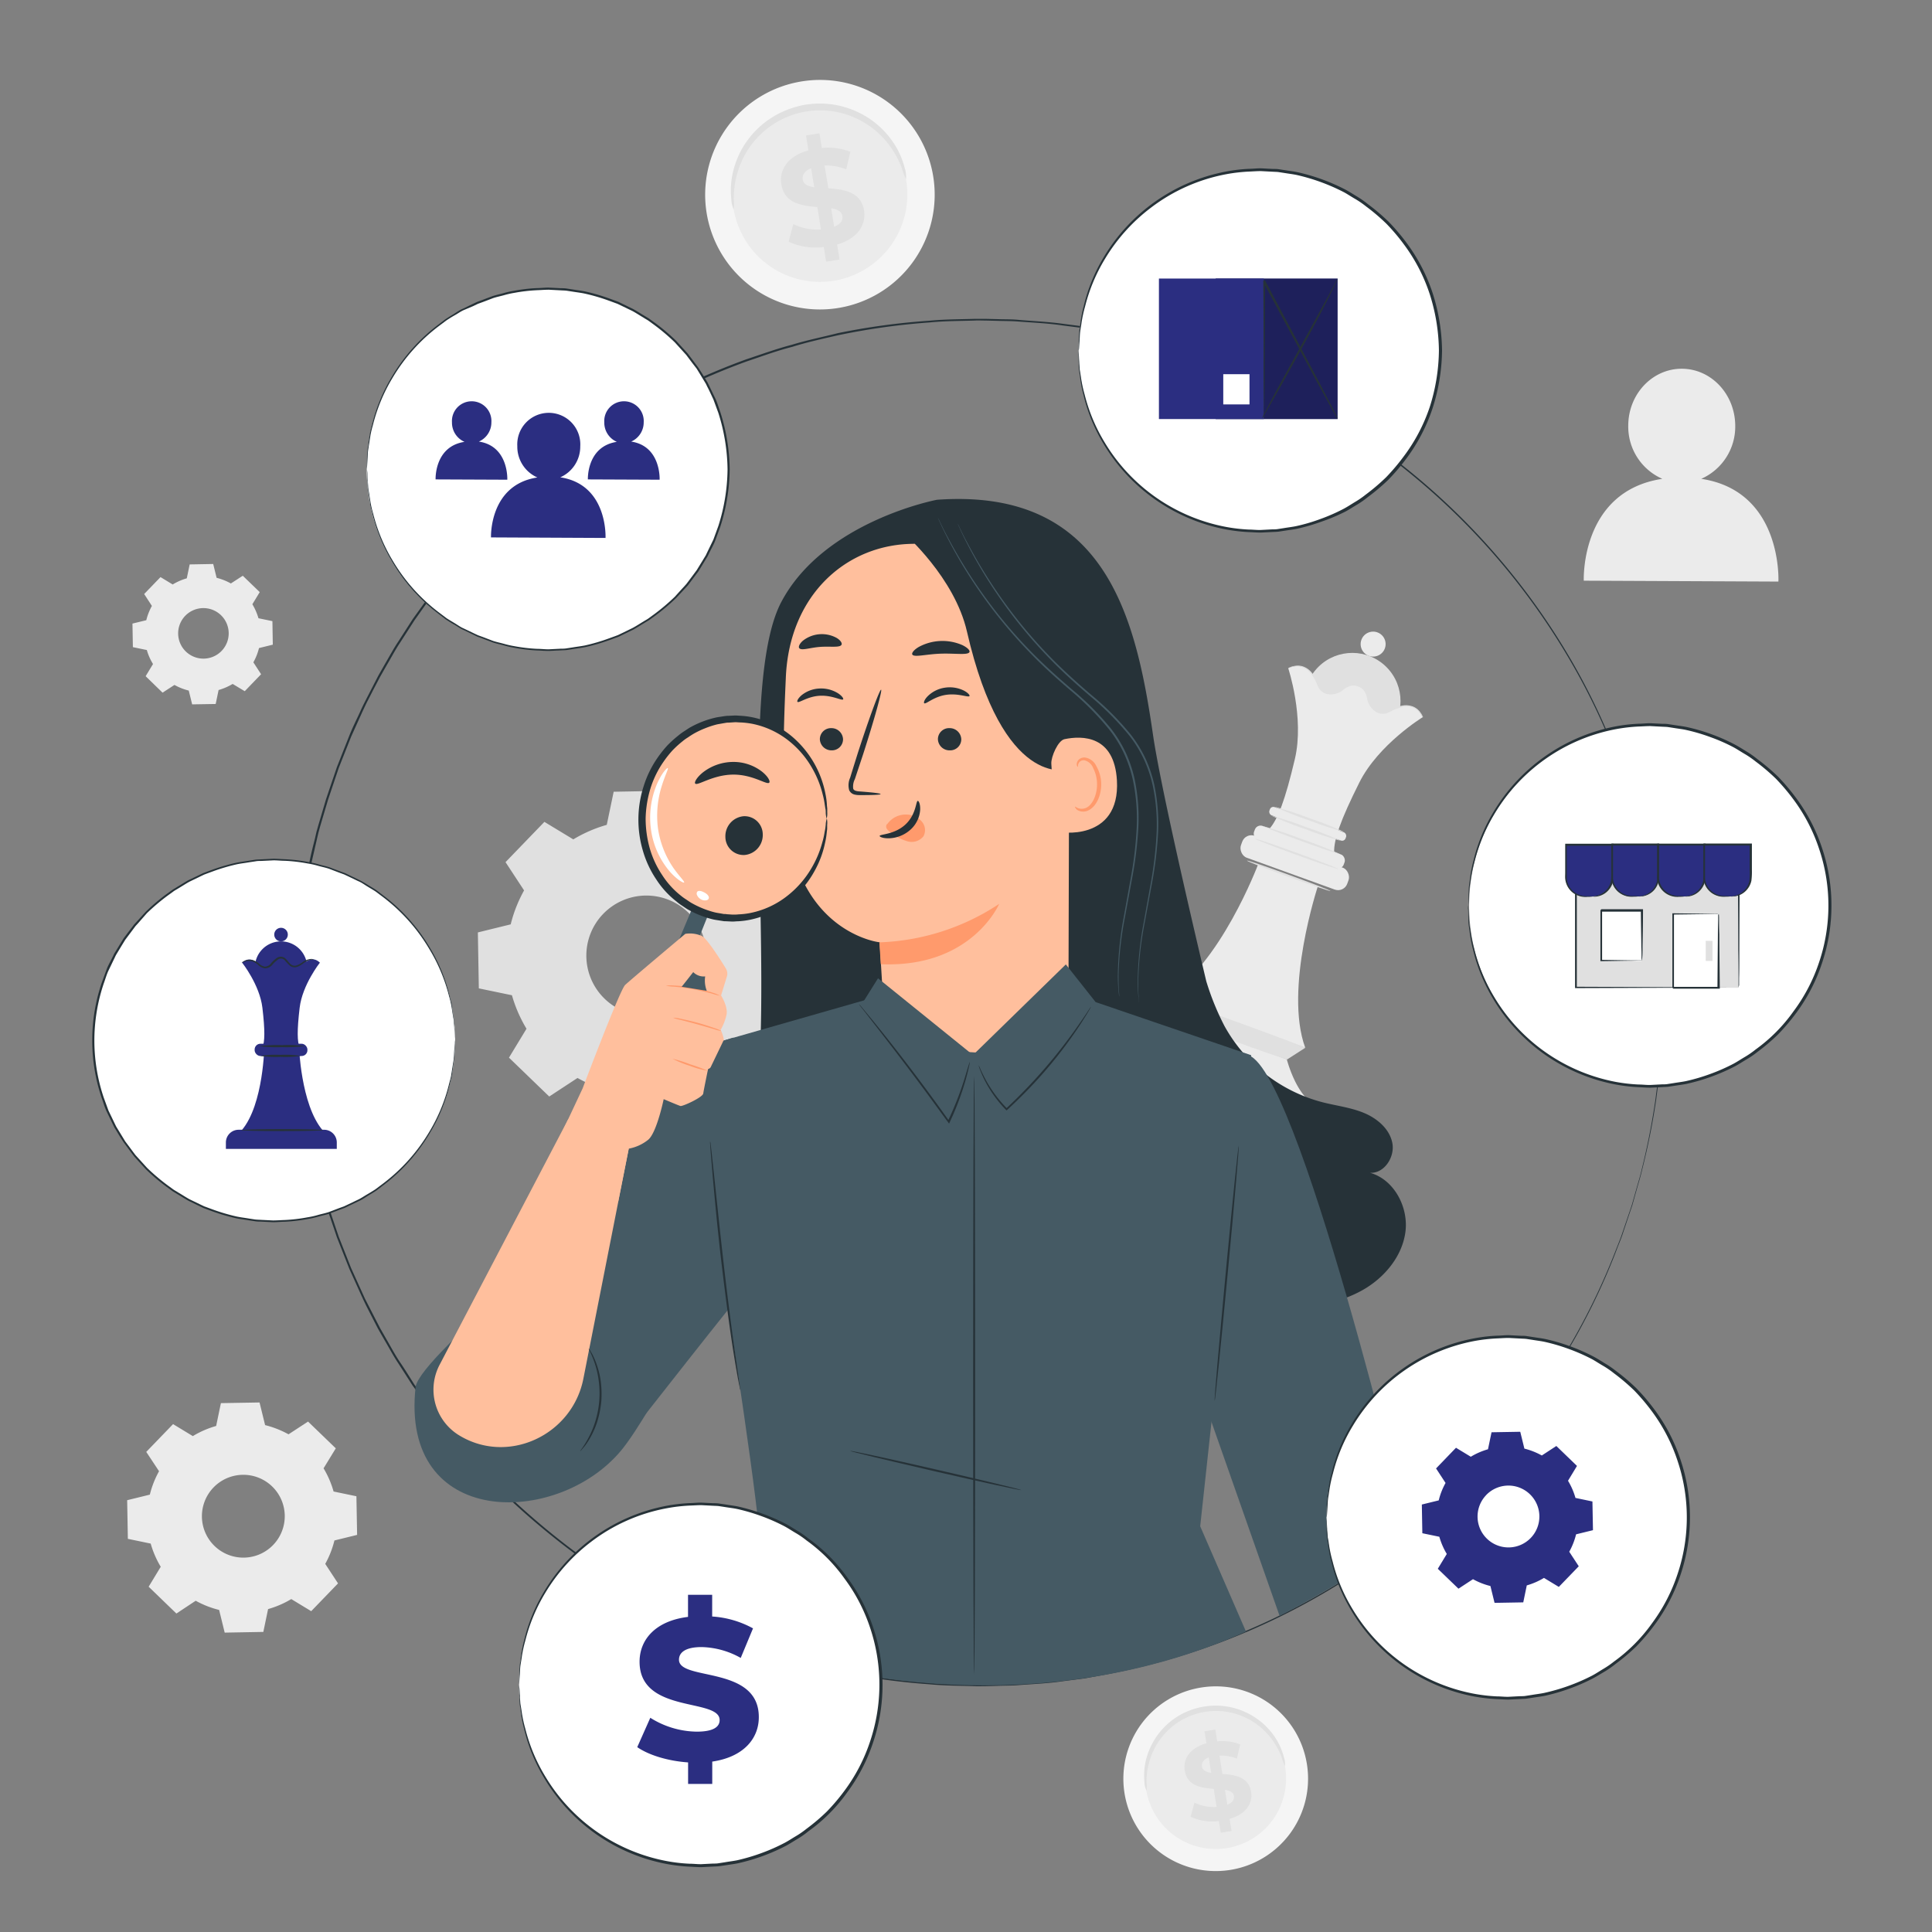 <svg xmlns="http://www.w3.org/2000/svg" viewBox="0 0 500 500"><rect x="0" y="0" width="500" height="500" fill="#808080" stroke="none"/><g id="freepik--background-complete--inject-268"><path d="M440.28,123.92a14.77,14.77,0,0,0,8.8-13.66c0-8.15-6.14-14.79-13.79-14.83s-13.87,6.55-13.9,14.7a14.75,14.75,0,0,0,8.82,13.79c-21.3,3.21-20.33,26.36-20.33,26.36l50.37.23S461.4,127.11,440.28,123.92Z" style="fill:#ebebeb"></path><circle cx="349.99" cy="181.45" r="12.47" transform="translate(-13.32 334.5) rotate(-50.25)" style="fill:#e0e0e0"></circle><path d="M358.4,167.8a3.23,3.23,0,1,1-1.93-4.14A3.23,3.23,0,0,1,358.4,167.8Z" style="fill:#ebebeb"></path><path d="M287.79,285.16h45.64a7.62,7.62,0,0,1,7.62,7.62v1.51a0,0,0,0,1,0,0H280.17a0,0,0,0,1,0,0v-1.51A7.62,7.62,0,0,1,287.79,285.16Z" transform="translate(117.75 -88.73) rotate(19.99)" style="fill:#e0e0e0"></path><path d="M303.19,263.27s-5.78,4.16-10.74,4.5a13.1,13.1,0,0,0-4.27.93,4.18,4.18,0,0,0-2.73,3.55c-.49,3.41,5.61,5.5,5.61,5.5l23.92,8.7,6.07-16.68Z" style="fill:#ebebeb"></path><path d="M335.91,294.07s3.16,1.51,5-1.19a4.74,4.74,0,0,0,.16-5.07,15,15,0,0,0-2.7-3.33c-3.59-3.44-5.35-10.34-5.35-10.34l-17.85-6.5-6.07,16.69" style="fill:#ebebeb"></path><polygon points="301.69 258.03 303.15 263.26 333.13 274.17 337.8 271.17 301.69 258.03" style="fill:#e0e0e0"></polygon><rect x="319.94" y="220.81" width="29.27" height="6.04" rx="2.52" transform="matrix(0.94, 0.34, -0.34, 0.94, 96.68, -100.89)" style="fill:#ebebeb"></rect><rect x="323.9" y="217.32" width="24.71" height="3.79" rx="1.58" transform="translate(95.2 -101.74) rotate(19.99)" style="fill:#ebebeb"></rect><rect x="327.96" y="212.07" width="20.97" height="2.26" rx="0.94" transform="translate(93.27 -102.85) rotate(19.99)" style="fill:#ebebeb"></rect><path d="M325.57,223.77S315.67,250,301.69,258l18.1,6.59,13.8-37.93Z" style="fill:#ebebeb"></path><path d="M341.05,229.4s-8.81,26.65-3.25,41.77l-18.57-6.75L333,226.49Z" style="fill:#ebebeb"></path><path d="M368.21,185.6c-2.5-5-7.21-2.33-9.1-1.41s-4.56-.41-5.13-3.52c-.48-2.56-1.9-3.11-2.52-3.26s-2-.78-4,.88c-2.44,2-5.34,1.32-6.2-.6s-2.76-7-7.87-4.76c0,0,4.25,12.78,1.72,23.51s-4.4,15.5-6.53,18l8.09,2.94.51.19,8.09,2.94c-.05-3.26,1.58-8.11,6.53-18S368.21,185.6,368.21,185.6Z" style="fill:#ebebeb"></path><path d="M333.7,293.3c-.05.14-9.74-3.26-21.63-7.59s-21.51-7.94-21.46-8.08,9.73,3.26,21.63,7.59S333.75,293.17,333.7,293.3Z" style="fill:#e0e0e0"></path><path d="M333.31,274.23c-.05.14-6.84-2.21-15.16-5.24s-15-5.59-15-5.73,6.84,2.21,15.17,5.24S333.36,274.1,333.31,274.23Z" style="fill:#e0e0e0"></path><path d="M337.8,271.17c0,.14-8.17-2.7-18.14-6.32s-18-6.68-18-6.82,8.17,2.7,18.14,6.33S337.85,271,337.8,271.17Z" style="fill:#e0e0e0"></path><path d="M344.34,230.6c0,.13-4.92-1.51-10.89-3.68s-10.75-4-10.71-4.18,4.93,1.52,10.89,3.69S344.39,230.46,344.34,230.6Z" style="fill:#e0e0e0"></path><path d="M346.41,224.92c-.05.14-4.93-1.51-10.89-3.68s-10.76-4-10.71-4.17,4.92,1.51,10.89,3.68S346.45,224.79,346.41,224.92Z" style="fill:#e0e0e0"></path><path d="M346.71,221c0,.13-4.48-1.35-9.9-3.32s-9.76-3.68-9.71-3.81a102.18,102.18,0,0,1,9.89,3.32A103,103,0,0,1,346.71,221Z" style="fill:#e0e0e0"></path><path d="M347,217.6a89.23,89.23,0,0,1-9.09-3,89.6,89.6,0,0,1-8.92-3.52,87.21,87.21,0,0,1,9.09,3A86.79,86.79,0,0,1,347,217.6Z" style="fill:#e0e0e0"></path><path d="M347.88,215.3a86.9,86.9,0,0,1-9.1-3,90.84,90.84,0,0,1-8.92-3.52,86.9,86.9,0,0,1,9.1,3A89.6,89.6,0,0,1,347.88,215.3Z" style="fill:#e0e0e0"></path><path d="M333.37,172.93s.13-.09.4-.21l.51-.21.74-.17a8.45,8.45,0,0,1,1-.08,4.69,4.69,0,0,1,1.12.19,5,5,0,0,1,2.28,1.56,11.26,11.26,0,0,1,1.73,2.83,4.78,4.78,0,0,0,.87,1.51,3,3,0,0,0,1.56.83,4.45,4.45,0,0,0,3.67-1,6,6,0,0,1,2-1.14,3.18,3.18,0,0,1,2.4.17,2.75,2.75,0,0,1,1.06.5,3.45,3.45,0,0,1,.82.89,5.75,5.75,0,0,1,.79,2.14,4.48,4.48,0,0,0,2.15,3.15,3,3,0,0,0,1.74.37,4.83,4.83,0,0,0,1.63-.6,11.64,11.64,0,0,1,3.14-1.06,5.14,5.14,0,0,1,2.75.27,4.61,4.61,0,0,1,1,.58,6.19,6.19,0,0,1,.68.67l.45.61.26.48c.13.27.2.41.18.42s-.11-.12-.27-.36l-.3-.46-.47-.56a8.5,8.5,0,0,0-.68-.6,4,4,0,0,0-.94-.51,4.85,4.85,0,0,0-2.58-.18,11.54,11.54,0,0,0-3,1.09l-.81.4a2.85,2.85,0,0,1-1,.26,3.44,3.44,0,0,1-2-.4,4.94,4.94,0,0,1-2.43-3.47c-.25-1.36-.87-2.8-2.4-3.17a2.72,2.72,0,0,0-2-.13,5.3,5.3,0,0,0-1.81,1,4.88,4.88,0,0,1-4.09,1.09,3.43,3.43,0,0,1-1.79-1,3.26,3.26,0,0,1-.57-.82l-.36-.83a11,11,0,0,0-1.62-2.77,4.82,4.82,0,0,0-2.09-1.52,4.61,4.61,0,0,0-1-.22,6.58,6.58,0,0,0-.91,0l-.72.12-.52.16A1.8,1.8,0,0,1,333.37,172.93Z" style="fill:#e0e0e0"></path><path d="M148.37,217.23a35.64,35.64,0,0,1,8.66-3.76l1.79-8.57,14.48-.26,2.08,8.51a35.32,35.32,0,0,1,8.79,3.45l7.32-4.79,10.42,10.06-4.53,7.48a35.64,35.64,0,0,1,3.76,8.66l8.57,1.79.26,14.48-8.51,2.08a35.5,35.5,0,0,1-3.46,8.79l4.8,7.32-10.06,10.42-7.48-4.54a35.67,35.67,0,0,1-8.66,3.77l-1.79,8.57-14.48.25-2.08-8.5a35.35,35.35,0,0,1-8.79-3.46l-7.32,4.8-10.42-10.06,4.54-7.48a35.57,35.57,0,0,1-3.77-8.67l-8.57-1.78-.25-14.48,8.5-2.09a35.43,35.43,0,0,1,3.46-8.78l-4.8-7.32,10.06-10.42,7.48,4.53Zm7.72,19.3a15.54,15.54,0,1,0,22-.39A15.54,15.54,0,0,0,156.09,236.53Z" style="fill:#e0e0e0"></path><path d="M49.94,371.64a24.54,24.54,0,0,1,6-2.6l1.23-5.91,10-.17,1.44,5.86a24.88,24.88,0,0,1,6.06,2.38l5.05-3.3,7.18,6.93L83.74,380a24.51,24.51,0,0,1,2.59,6l5.91,1.23.18,10-5.87,1.44a24.33,24.33,0,0,1-2.38,6.06l3.31,5.05-6.94,7.19-5.16-3.13a24.61,24.61,0,0,1-6,2.59l-1.23,5.91-10,.18-1.44-5.87a24.48,24.48,0,0,1-6.06-2.38l-5,3.31-7.18-6.94,3.13-5.16a24.64,24.64,0,0,1-2.6-6l-5.91-1.23-.18-10,5.87-1.44a24.48,24.48,0,0,1,2.38-6.06l-3.31-5,6.94-7.19,5.16,3.13Zm5.33,13.3a10.72,10.72,0,1,0,15.15-.26A10.73,10.73,0,0,0,55.27,384.94Z" style="fill:#ebebeb"></path><path d="M44.7,151.26a14.69,14.69,0,0,1,3.64-1.59l.75-3.6,6.09-.11.88,3.58A14.91,14.91,0,0,1,59.75,151l3.08-2,4.39,4.24-1.91,3.14A15.28,15.28,0,0,1,66.89,160l3.61.75.1,6.09-3.57.88a14.94,14.94,0,0,1-1.46,3.69l2,3.08-4.23,4.39L60.21,177a15.21,15.21,0,0,1-3.64,1.58l-.75,3.61-6.09.1-.88-3.57a15,15,0,0,1-3.7-1.46l-3.08,2L37.69,175l1.91-3.15A14.45,14.45,0,0,1,38,168.23l-3.61-.75-.11-6.1,3.58-.87a15,15,0,0,1,1.45-3.7l-2-3.08,4.23-4.38,3.15,1.91Zm3.24,8.11a6.54,6.54,0,1,0,9.25-.16A6.55,6.55,0,0,0,47.94,159.37Z" style="fill:#ebebeb"></path><path d="M241.57,46A29.7,29.7,0,1,1,207.91,21,29.67,29.67,0,0,1,241.57,46Z" style="fill:#f5f5f5"></path><path d="M234.58,47a22.64,22.64,0,1,1-25.65-19.1A22.61,22.61,0,0,1,234.58,47Z" style="fill:#ebebeb"></path><path d="M234.47,46.32a12.85,12.85,0,0,1-1-2.6,24,24,0,0,0-3.59-6.49,23.26,23.26,0,0,0-3.55-3.64,22.88,22.88,0,0,0-4.95-3.06,22.21,22.21,0,0,0-6.15-1.77,22.37,22.37,0,0,0-3.39-.2,24.4,24.4,0,0,0-3.48.34,23.61,23.61,0,0,0-3.38.88,21.63,21.63,0,0,0-3.11,1.35,22.37,22.37,0,0,0-5.17,3.78,22.72,22.72,0,0,0-3.59,4.57,23.34,23.34,0,0,0-2.08,4.64,24.08,24.08,0,0,0-1.13,7.33,12.83,12.83,0,0,1,0,2.79,6.74,6.74,0,0,1-.64-2.75,20.86,20.86,0,0,1,.62-7.71,23.41,23.41,0,0,1,2-5,23.14,23.14,0,0,1,3.71-5,23,23,0,0,1,8.85-5.63,25.6,25.6,0,0,1,3.64-1,25.28,25.28,0,0,1,3.75-.35,22.14,22.14,0,0,1,3.66.24,21.25,21.25,0,0,1,3.44.78,22.85,22.85,0,0,1,3.15,1.22,22.62,22.62,0,0,1,8.81,7.42,20.73,20.73,0,0,1,3.24,7A6.58,6.58,0,0,1,234.47,46.32Z" style="fill:#e0e0e0"></path><path d="M216.65,63.27l.63,3.9-3.48.55-.61-3.79a16.61,16.61,0,0,1-9.1-1.39L205.32,58a14.2,14.2,0,0,0,7.14,1.39l-.93-5.81c-4-.32-8.52-.91-9.32-5.88-.59-3.69,1.58-7.28,7-8.78l-.61-3.86,3.47-.56.61,3.79a15.94,15.94,0,0,1,7.4,1L219,43.82a14.44,14.44,0,0,0-5.61-1l1,5.91c4,.28,8.45.89,9.24,5.79C224.14,58.19,222,61.74,216.65,63.27Zm-5.93-14.81-.8-4.93c-1.77.71-2.34,1.84-2.16,3S209.11,48.22,210.72,48.46ZM218,55.89c-.2-1.22-1.31-1.72-2.89-2l.77,4.79C217.59,58,218.21,57,218,55.89Z" style="fill:#e0e0e0"></path><path d="M338.27,456.84a23.9,23.9,0,1,1-27.08-20.16A23.86,23.86,0,0,1,338.27,456.84Z" style="fill:#f5f5f5"></path><path d="M332.64,457.65A18.21,18.21,0,1,1,312,442.29,18.19,18.19,0,0,1,332.64,457.65Z" style="fill:#ebebeb"></path><path d="M332.55,457.09a11.5,11.5,0,0,1-.79-2.1,19.2,19.2,0,0,0-2.88-5.22,18,18,0,0,0-6.84-5.39,16.26,16.26,0,0,0-2.37-.87,16.63,16.63,0,0,0-2.58-.55,16.36,16.36,0,0,0-2.72-.16,19.08,19.08,0,0,0-2.8.27,18.39,18.39,0,0,0-2.72.71,17,17,0,0,0-2.5,1.08,18.06,18.06,0,0,0-2.24,1.41,16.92,16.92,0,0,0-1.92,1.64,18.12,18.12,0,0,0-4.57,7.41,19.06,19.06,0,0,0-.9,5.89,11.53,11.53,0,0,1,0,2.24,5.21,5.21,0,0,1-.53-2.21,17.05,17.05,0,0,1,.5-6.2,18.6,18.6,0,0,1,6.64-9.84,18.4,18.4,0,0,1,2.39-1.54,18.6,18.6,0,0,1,2.69-1.19,19.24,19.24,0,0,1,2.94-.77,20.71,20.71,0,0,1,3-.29,17.78,17.78,0,0,1,2.94.2,17.46,17.46,0,0,1,2.77.62,18.35,18.35,0,0,1,2.54,1,18.9,18.9,0,0,1,4.18,2.74,18.62,18.62,0,0,1,2.91,3.22,16.89,16.89,0,0,1,2.6,5.65A5.21,5.21,0,0,1,332.55,457.09Z" style="fill:#e0e0e0"></path><path d="M318.22,470.72l.5,3.14-2.79.44-.49-3a13.42,13.42,0,0,1-7.32-1.13l1-3.65a11.41,11.41,0,0,0,5.74,1.11l-.75-4.67c-3.22-.26-6.85-.74-7.49-4.73-.48-3,1.27-5.86,5.6-7.07l-.49-3.1,2.79-.45.49,3.05a12.8,12.8,0,0,1,5.95.79l-.85,3.67a11.53,11.53,0,0,0-4.51-.77l.76,4.75c3.22.23,6.8.72,7.43,4.66C324.25,466.63,322.53,469.49,318.22,470.72Zm-4.77-11.91-.64-4c-1.43.57-1.89,1.48-1.74,2.4S312.15,458.62,313.45,458.81Zm5.89,6c-.16-1-1.06-1.38-2.33-1.61l.62,3.86C319,466.5,319.48,465.68,319.34,464.78Z" style="fill:#e0e0e0"></path></g><g id="freepik--Character--inject-268"><path d="M430.26,259.44s0-1-.1-2.87c0-.95-.06-2.13-.1-3.53s-.07-3-.25-4.88-.3-3.9-.48-6.18-.59-4.74-.92-7.42a186.51,186.51,0,0,0-3.59-18.31c-.38-1.71-.95-3.43-1.43-5.22l-.78-2.7-.39-1.38-.46-1.38-1.93-5.67c-.31-1-.69-1.93-1.08-2.9s-.77-2-1.16-2.95a169.84,169.84,0,0,0-12.3-24.9,178.55,178.55,0,0,0-44.86-50.21,176.15,176.15,0,0,0-74.35-33l-5.47-1-5.56-.71c-3.71-.56-7.49-.72-11.29-1-1.9-.17-3.82-.13-5.74-.2l-2.88-.07c-1,0-1.93-.06-2.9,0-3.87.12-7.77.1-11.69.49a176.4,176.4,0,0,0-23.66,3.31c-3.94.91-7.92,1.76-11.84,3-4,1-7.83,2.45-11.77,3.76a176.95,176.95,0,0,0-44.72,24,192.72,192.72,0,0,0-19.92,17.16A190.53,190.53,0,0,0,111.2,155l-3.93,5.53-3.69,5.73c-1.27,1.89-2.33,3.92-3.49,5.88l-1.71,3-1.58,3-1.57,3.07c-.53,1-1,2.05-1.5,3.11l-2.85,6.31q-1.27,3.22-2.56,6.46l-.64,1.62-.56,1.65L86,203.69,84.89,207l-1,3.37-1,3.37-.47,1.7-.4,1.71q-.78,3.43-1.58,6.87-.61,3.48-1.24,7a176.3,176.3,0,0,0,0,56.83c.42,2.33.83,4.65,1.25,7s1,4.59,1.57,6.87l.4,1.72c.14.57.31,1.13.47,1.69l1,3.38,1,3.37L86,315.15l1.12,3.31.56,1.65.64,1.62,2.55,6.47,2.86,6.31.71,1.57.79,1.54,1.57,3.06,1.58,3.06,1.71,3c1.16,2,2.21,4,3.49,5.88s2.46,3.82,3.68,5.73l3.94,5.53a189.66,189.66,0,0,0,17.44,20.36,193.77,193.77,0,0,0,19.92,17.16,185.33,185.33,0,0,0,21.76,13.78,187.35,187.35,0,0,0,23,10.27c3.94,1.31,7.81,2.73,11.78,3.76,3.91,1.21,7.9,2.05,11.83,3a176.74,176.74,0,0,0,23.67,3.3c3.91.39,7.82.37,11.69.49,1,.05,1.93,0,2.9,0l2.88-.07c1.92-.07,3.84,0,5.74-.2,3.8-.32,7.58-.48,11.29-1l5.56-.71,5.47-1a176.15,176.15,0,0,0,74.35-33,178.75,178.75,0,0,0,44.86-50.22,171.16,171.16,0,0,0,12.29-24.89l1.16-2.95c.39-1,.77-1.93,1.08-2.91l1.93-5.66c.15-.47.31-.93.46-1.38s.27-.92.4-1.38c.26-.91.51-1.82.77-2.71.48-1.78,1.05-3.5,1.43-5.22a186.36,186.36,0,0,0,3.59-18.3c.33-2.68.69-5.15.92-7.42s.34-4.34.48-6.18.22-3.47.25-4.88.07-2.58.1-3.53c.06-1.89.1-2.86.1-2.86s0,1,0,2.86c0,.95-.05,2.13-.08,3.53s-.05,3-.22,4.88-.29,3.91-.46,6.19-.58,4.74-.9,7.43A182.47,182.47,0,0,1,425,302.66c-.38,1.72-.94,3.44-1.43,5.23-.25.89-.5,1.8-.76,2.71l-.39,1.39c-.16.45-.31.91-.47,1.37L420.06,319c-.31,1-.69,1.94-1.08,2.91s-.77,2-1.16,3a170.44,170.44,0,0,1-12.27,24.95,178.66,178.66,0,0,1-44.89,50.36,176.59,176.59,0,0,1-74.49,33.15l-5.48,1-5.57.72c-3.72.56-7.52.72-11.33,1-1.9.17-3.82.13-5.75.21l-2.89.08c-1,0-1.93.05-2.9,0-3.88-.13-7.8-.11-11.72-.49a177.38,177.38,0,0,1-23.73-3.3c-4-.92-7.94-1.77-11.87-3-4-1-7.87-2.45-11.81-3.77a177.15,177.15,0,0,1-44.86-24.1,194.92,194.92,0,0,1-20-17.2,191.92,191.92,0,0,1-17.49-20.42c-1.32-1.84-2.63-3.69-4-5.54l-3.7-5.75c-1.27-1.89-2.33-3.93-3.5-5.9l-1.72-3-1.58-3.07-1.57-3.07L94,336.3l-.72-1.57-2.86-6.33c-.85-2.16-1.71-4.32-2.56-6.49l-.64-1.62-.56-1.66-1.13-3.32L84.38,312l-1-3.39-1-3.38c-.16-.57-.33-1.13-.47-1.7l-.4-1.72c-.53-2.3-1-4.6-1.58-6.9s-.83-4.65-1.25-7a176.53,176.53,0,0,1,0-57c.41-2.34.83-4.66,1.25-7s1-4.6,1.58-6.89l.39-1.72.48-1.7,1-3.39,1-3.38,1.12-3.32,1.13-3.32.56-1.66.64-1.62c.85-2.17,1.71-4.33,2.56-6.49s1.91-4.22,2.86-6.32c.46-1.07,1-2.1,1.51-3.12l1.58-3.07,1.58-3.07,1.71-3c1.17-2,2.23-4,3.51-5.9l3.69-5.74,4-5.55a190.7,190.7,0,0,1,17.49-20.4,196,196,0,0,1,20-17.21A177.54,177.54,0,0,1,193.12,93c3.94-1.31,7.83-2.73,11.8-3.77,3.93-1.2,7.93-2,11.87-3A177.64,177.64,0,0,1,240.52,83c3.92-.38,7.84-.36,11.72-.48,1,0,1.94,0,2.9,0l2.9.07c1.92.08,3.84,0,5.75.21,3.8.32,7.6.48,11.32,1l5.57.72,5.48,1a176.24,176.24,0,0,1,74.49,33.13A178.79,178.79,0,0,1,405.54,169a170.63,170.63,0,0,1,12.28,25c.39,1,.77,2,1.16,2.95s.77,1.93,1.07,2.91q1,2.91,1.92,5.68c.16.46.31.92.46,1.38l.39,1.38c.26.92.52,1.82.77,2.71.48,1.8,1.05,3.52,1.43,5.23a182.62,182.62,0,0,1,3.54,18.34c.32,2.68.68,5.16.9,7.43s.32,4.34.46,6.19.2,3.47.22,4.88.06,2.58.08,3.53C430.25,258.47,430.26,259.44,430.26,259.44Z" style="fill:#263238"></path><path d="M354.57,303.52c3.7.2,6.48-4.1,5.76-7.74s-3.92-6.34-7.35-7.76-7.17-1.85-10.76-2.77a40.71,40.71,0,0,1-25.36-19.78,68.35,68.35,0,0,1-4.68-11.54c-5.05-21.27-12-51.68-13.75-63.53-4.42-30.59-12.22-64.19-55.94-61.06,0,0-29.07,5.47-40.22,26.32-9.81,18.33-4.15,73.61-5.45,113.43l9.53,5.74,1.48.09a37.74,37.74,0,0,0,5.26,11.42c8.7,12.41,20.55,22.38,33.39,30.44,26,16.29,57,25.18,87.51,22.12,6.44-.65,13-1.86,18.6-5s10.28-8.65,11.13-15.06S360.8,305.26,354.57,303.52Z" style="fill:#263238"></path><path d="M236.67,140.74l2.74-2.61L269,150a8.25,8.25,0,0,1,7.79,8l-.26,96.3c0,6.53-1.27,12.19-5.21,17.39l-4.15,5.48c-9.47,12.5-28.94,11.47-36.43-2.3a10.15,10.15,0,0,1-1-2.49,17.52,17.52,0,0,1-.44-2.15c-.88-7.75-.93-14.47-.93-14.47-.53-8.5-.7-12-.71-11.91s-18.1-2.09-23-25.32c-2.44-11.56-2-27.46-1.29-43.11C204.24,153.8,219.26,140.72,236.67,140.74Z" style="fill:#ffbf9d"></path><path d="M242.73,191.31a3,3,0,0,0,3.05,2.88,2.87,2.87,0,0,0,3-2.86,3,3,0,0,0-3.05-2.89A2.88,2.88,0,0,0,242.73,191.31Z" style="fill:#263238"></path><path d="M212.18,191.31a3,3,0,0,0,3,2.88,2.88,2.88,0,0,0,3-2.86,3,3,0,0,0-3.05-2.89A2.87,2.87,0,0,0,212.18,191.31Z" style="fill:#263238"></path><path d="M206.39,181.64c.39.38,2.58-1.42,5.81-1.58s5.69,1.35,6,.93c.16-.18-.25-.87-1.32-1.57a8.26,8.26,0,0,0-4.84-1.23,7.91,7.91,0,0,0-4.61,1.75C206.5,180.75,206.2,181.48,206.39,181.64Z" style="fill:#263238"></path><path d="M239.19,182c.43.33,2.43-1.69,5.63-2.17s5.79.75,6.08.31c.14-.2-.34-.84-1.48-1.43a8.27,8.27,0,0,0-4.94-.73,7.94,7.94,0,0,0-4.4,2.21C239.21,181.08,239,181.83,239.19,182Z" style="fill:#263238"></path><path d="M227.9,205.51c0-.19-2-.43-5.3-.68-.83-.05-1.62-.17-1.79-.73a4.24,4.24,0,0,1,.43-2.47l2.13-6.41c2.94-9.12,5-16.6,4.66-16.72s-3.05,7.18-6,16.3c-.7,2.25-1.38,4.39-2,6.44a4.8,4.8,0,0,0-.26,3.27,2.05,2.05,0,0,0,1.42,1.13,5.64,5.64,0,0,0,1.41.13C225.86,205.78,227.9,205.69,227.9,205.51Z" style="fill:#263238"></path><path d="M227.58,243.88a59.73,59.73,0,0,0,31-9.95s-7.08,16.62-30.63,15.6Z" style="fill:#ff9a6c"></path><path d="M229.66,213.23a5.82,5.82,0,0,1,5.11-2.42,5.31,5.31,0,0,1,3.77,1.78,3.37,3.37,0,0,1,.45,3.84,3.91,3.91,0,0,1-4.18,1.29,12.17,12.17,0,0,1-4.26-2.26,3.66,3.66,0,0,1-1-.91,1.09,1.09,0,0,1-.06-1.21" style="fill:#ff9a6c"></path><path d="M237.53,207.27c-.53,0-.36,3.5-3.24,6.14s-6.63,2.45-6.64,2.94c0,.22.87.64,2.45.6a8.7,8.7,0,0,0,5.55-2.25,7.6,7.6,0,0,0,2.49-5.14C238.2,208.09,237.76,207.24,237.53,207.27Z" style="fill:#263238"></path><path d="M236.1,169.38c.45.82,3.58-.09,7.4-.21s7,.44,7.4-.42c.16-.41-.49-1.14-1.85-1.8a12.87,12.87,0,0,0-11.27.48C236.49,168.19,235.9,169,236.1,169.38Z" style="fill:#263238"></path><path d="M206.85,167.75c.61.71,2.8-.16,5.47-.34s5,.25,5.46-.54c.21-.39-.19-1.11-1.21-1.75a7.94,7.94,0,0,0-8.8.71C206.86,166.64,206.58,167.41,206.85,167.75Z" style="fill:#263238"></path><path d="M276.16,199.13s-16.55,5.15-25.92-35.71c-3.21-14-16.16-25.29-16.16-25.29l5.25-1.58s32.65,9.2,33.2,9.61,8.24,16.89,8.24,16.89Z" style="fill:#263238"></path><path d="M272.08,197.61c-.08-1.75,1.73-6,3.44-6.32,4.56-.95,12.87-1,13.54,10.69.9,16-15.31,13.58-15.37,13.12S272.37,203.63,272.08,197.61Z" style="fill:#ffbf9d"></path><path d="M278.23,208.78c.06-.06.29.18.77.37a2.8,2.8,0,0,0,2.08-.08c1.65-.71,2.92-3.47,2.83-6.35a9.14,9.14,0,0,0-1-3.94,3.22,3.22,0,0,0-2.21-2,1.42,1.42,0,0,0-1.6.86c-.19.46-.07.77-.15.8s-.36-.25-.27-.91a1.76,1.76,0,0,1,.57-1,2.13,2.13,0,0,1,1.52-.49,3.9,3.9,0,0,1,3,2.31,9.41,9.41,0,0,1,1.22,4.39c.08,3.22-1.4,6.33-3.67,7.13a3,3,0,0,1-2.57-.28C278.28,209.16,278.17,208.81,278.23,208.78Z" style="fill:#ff9a6c"></path><path d="M289.65,257.94a40.78,40.78,0,0,1-.35-5.58,86.88,86.88,0,0,1,1.55-15.16c.57-3.17,1.19-6.64,1.86-10.36a97.24,97.24,0,0,0,1.43-12,48.72,48.72,0,0,0-1-13.22,34.11,34.11,0,0,0-2.25-6.63,31.75,31.75,0,0,0-3.78-6.13,74.07,74.07,0,0,0-10-10.13c-3.5-3-6.85-6-9.83-9.05a124.21,124.21,0,0,1-14.36-17.47,120.8,120.8,0,0,1-7.78-13.11c-.82-1.6-1.42-2.86-1.81-3.73-.19-.42-.34-.74-.44-1a1.89,1.89,0,0,1-.14-.34,2,2,0,0,1,.18.32q.18.34.48,1c.41.85,1,2.1,1.88,3.69a128.25,128.25,0,0,0,7.89,13,125.66,125.66,0,0,0,14.39,17.35c3,3,6.32,6,9.82,9a73.81,73.81,0,0,1,10.12,10.18,31.86,31.86,0,0,1,3.83,6.22,34.11,34.11,0,0,1,2.27,6.72,49.15,49.15,0,0,1,.95,13.33,98.87,98.87,0,0,1-1.48,12c-.69,3.72-1.33,7.19-1.91,10.35a90.26,90.26,0,0,0-1.69,15.11c0,1.8,0,3.2.11,4.14l.07,1.08A1.63,1.63,0,0,1,289.65,257.94Z" style="fill:#455a64"></path><path d="M294.79,259.45a39,39,0,0,1-.35-5.58A86.89,86.89,0,0,1,296,238.7c.57-3.17,1.19-6.64,1.86-10.36a99,99,0,0,0,1.43-12,48.72,48.72,0,0,0-1-13.22,34.11,34.11,0,0,0-2.25-6.63,31.75,31.75,0,0,0-3.78-6.13,74.65,74.65,0,0,0-10.05-10.13c-3.5-3-6.85-6-9.83-9.05a123.65,123.65,0,0,1-14.36-17.47,120.8,120.8,0,0,1-7.78-13.11c-.82-1.6-1.42-2.86-1.81-3.73l-.45-1a2.25,2.25,0,0,1-.13-.34l.18.32c.11.24.27.55.48,1,.41.86,1,2.1,1.88,3.69a128.25,128.25,0,0,0,7.89,13,125.65,125.65,0,0,0,14.38,17.35c3,3,6.32,6,9.83,9a73.81,73.81,0,0,1,10.12,10.18,32.35,32.35,0,0,1,3.83,6.22,34.11,34.11,0,0,1,2.27,6.72,49.58,49.58,0,0,1,.95,13.33,98.87,98.87,0,0,1-1.48,12c-.69,3.72-1.33,7.19-1.91,10.35a90.26,90.26,0,0,0-1.69,15.12c0,1.79,0,3.19.1,4.13,0,.46.06.82.07,1.08A1.49,1.49,0,0,1,294.79,259.45Z" style="fill:#455a64"></path><path d="M180.51,282.46c-6.89,4.4-14.59,11.53-18.24,18.85-6.6,13.26-52.89,48.88-54.7,57.51-4.16,36.85,36.6,36.37,53.1,16.66,8.54-10.2,27.36-48.42,27.36-48.42l-7.52-44.6Z" style="fill:#455a64"></path><path d="M128.07,339.44s30.6-49.26,36.6-56.15c9.19-10.54,25.16-14.76,25.16-14.76l3.44,64.59c.21-.89-31.62,39.79-31.62,39.79S131.92,350.82,128.07,339.44Z" style="fill:#455a64"></path><path d="M147.08,289.6l-33.27,63.53a13.84,13.84,0,0,0,4.58,18.06l.14.09c12.76,8.07,29.67.19,32.48-14.64l11.71-59.37Z" style="fill:#ffbf9d"></path><polygon points="179.45 234.32 158.1 285.3 162.96 287.34 183.66 235.79 179.45 234.32" style="fill:#455a64"></polygon><ellipse cx="190.04" cy="211.83" rx="25.81" ry="23.89" transform="translate(-36.49 384.1) rotate(-85.35)" style="fill:#ffbf9d"></ellipse><path d="M213.94,211.87a6.1,6.1,0,0,1-.24-1.63c0-.27,0-.57-.07-.89s-.11-.68-.18-1.07a20.42,20.42,0,0,0-.52-2.62,26,26,0,0,0-2.64-6.68,24.44,24.44,0,0,0-5.92-7.07,22.16,22.16,0,0,0-9.74-4.6,21.56,21.56,0,0,0-2.92-.34c-.5,0-1-.07-1.51-.06l-1.53.1c-.25,0-.51,0-.77.05l-.77.13c-.51.1-1,.17-1.55.28a23.45,23.45,0,0,0-3.08,1,23,23,0,0,0-3,1.43c-.49.29-1,.62-1.44.93a10.8,10.8,0,0,0-1.4,1,25.78,25.78,0,0,0-2.64,2.4,27,27,0,0,0-2.28,2.88,25.15,25.15,0,0,0-3.37,6.83,29.09,29.09,0,0,0-1.28,7.83,28.69,28.69,0,0,0,1.08,7.83,24.64,24.64,0,0,0,3.19,6.84,21.77,21.77,0,0,0,4.78,5.3,13.36,13.36,0,0,0,1.37,1c.48.31.94.65,1.42.93a24.76,24.76,0,0,0,3,1.45,23.67,23.67,0,0,0,3.06,1c.51.12,1,.19,1.55.28l.76.14c.26,0,.52,0,.77.06l1.53.1c.51,0,1,0,1.51-.06a20.21,20.21,0,0,0,2.93-.33,22.66,22.66,0,0,0,9.85-4.57,25.25,25.25,0,0,0,6.11-7.05,26.46,26.46,0,0,0,2.81-6.68,19.55,19.55,0,0,0,.59-2.61c.07-.39.15-.74.2-1.07l.1-.89a5.88,5.88,0,0,1,.28-1.63,5.09,5.09,0,0,1,.09,1.66c0,.27,0,.58,0,.91s-.07.7-.11,1.1a20.44,20.44,0,0,1-.45,2.72,25.49,25.49,0,0,1-2.62,7.06,25.75,25.75,0,0,1-6.21,7.6A23.7,23.7,0,0,1,194.26,238a21.3,21.3,0,0,1-3.12.42c-.53,0-1.07.08-1.61.08l-1.64-.08c-.27,0-.55,0-.82-.06l-.82-.13c-.55-.09-1.11-.16-1.67-.28a25.48,25.48,0,0,1-6.51-2.55c-.52-.3-1-.65-1.53-1a12.26,12.26,0,0,1-1.49-1.11,23,23,0,0,1-5.19-5.67,26.33,26.33,0,0,1-3.46-7.38,28.36,28.36,0,0,1,.22-16.91,26.93,26.93,0,0,1,3.65-7.36,30.21,30.21,0,0,1,2.48-3.09,29.89,29.89,0,0,1,2.86-2.57,14.53,14.53,0,0,1,1.51-1.1c.52-.33,1-.68,1.56-1a25.18,25.18,0,0,1,3.26-1.51,23.91,23.91,0,0,1,3.32-1c.55-.12,1.11-.18,1.67-.28l.82-.12a7.7,7.7,0,0,1,.83-.05l1.63-.08c.55,0,1.08.06,1.61.08a21,21,0,0,1,3.11.43,23.13,23.13,0,0,1,10.24,5.1,25.84,25.84,0,0,1,8.46,14.69,19.24,19.24,0,0,1,.37,2.72c0,.4.08.76.09,1.1s0,.64,0,.91A5.26,5.26,0,0,1,213.94,211.87Z" style="fill:#263238"></path><path d="M197.4,215.89a5.18,5.18,0,0,1-4.67,5.38,4.71,4.71,0,0,1-5-4.65,5.19,5.19,0,0,1,4.67-5.38A4.71,4.71,0,0,1,197.4,215.89Z" style="fill:#263238"></path><path d="M199.08,202.55c-.6.69-4.29-2.19-9.53-2.08s-9.06,3-9.63,2.31c-.28-.3.34-1.55,2-2.89a12.83,12.83,0,0,1,7.71-2.7,12.07,12.07,0,0,1,7.58,2.51C198.83,201,199.38,202.23,199.08,202.55Z" style="fill:#263238"></path><path d="M177.05,228.39c-.12.2-1.76-.62-3.74-2.87a21.19,21.19,0,0,1-4.83-10.79,22.31,22.31,0,0,1,1.6-11.95c1.26-2.83,2.58-4.18,2.76-4s-.68,1.77-1.55,4.54a25.6,25.6,0,0,0-1,11.11,24.35,24.35,0,0,0,4,10.21C175.92,226.94,177.23,228.14,177.05,228.39Z" style="fill:#fff"></path><path d="M183.46,232.39a.77.77,0,0,1-.65.6,2,2,0,0,1-1.41-.25,2.21,2.21,0,0,1-1-1.08.84.84,0,0,1,.07-.91c.4-.36,1.12-.14,1.79.21S183.5,231.84,183.46,232.39Z" style="fill:#fff"></path><path d="M150.79,281.66s9.6-25.44,11-26.76,15.57-13.22,15.57-13.22a7.51,7.51,0,0,1,4.36.6c1.39.81,4.77,6.15,6.12,8.34a2.63,2.63,0,0,1,.31,2l-1.54,5s1.85,2.91,1.41,5a14.2,14.2,0,0,1-1.52,3.92,8.22,8.22,0,0,1,.64,5.91,7.92,7.92,0,0,1-3.9,4.25S182.14,282,182,283s-5.36,3.38-5.9,3.23-4.34-1.77-4.34-1.77S170,293,167.8,294.93a11.25,11.25,0,0,1-5.08,2.34L160,310.88,143.13,298Z" style="fill:#ffbf9d"></path><path d="M174.05,274a34.18,34.18,0,0,1,4.59,1.45,45.88,45.88,0,0,1,4.52,1.66,22.12,22.12,0,0,1-4.64-1.28A26.94,26.94,0,0,1,174.05,274Z" style="fill:#ff9a6c"></path><path d="M174.18,263.38a8.58,8.58,0,0,1,1.89.26c1.16.23,2.75.59,4.48,1.06s3.29,1,4.4,1.39a8.61,8.61,0,0,1,1.76.75,11.14,11.14,0,0,1-1.84-.48c-1.13-.33-2.69-.79-4.42-1.27s-3.3-.88-4.43-1.17A9.43,9.43,0,0,1,174.18,263.38Z" style="fill:#ff9a6c"></path><path d="M172.35,255.11a8.86,8.86,0,0,1,2.1-.05,34.41,34.41,0,0,1,5,.56,36,36,0,0,1,4.9,1.26,8.86,8.86,0,0,1,1.95.8,13.53,13.53,0,0,1-2-.53c-1.24-.34-3-.78-4.9-1.14s-3.69-.55-5-.67A14.25,14.25,0,0,1,172.35,255.11Z" style="fill:#ff9a6c"></path><path d="M182.91,256.42a7.39,7.39,0,0,1-.41-3.73,3.8,3.8,0,0,1-3.09-1.11c-.89,1.12-2.08,2.67-3,3.79Z" style="fill:#455a64"></path><path d="M183.16,277.76l4.94,58.55s9.08,58.71,8.41,62.86-8.81,24.39-8.81,24.39c35.14,14.21,87.84,19.76,134.76-1.31L310.61,395l13.2-121.91-47.75-16.31s-2.88,17.4-25.76,15.47-22.47-14.56-22.47-14.56l-40.59,11.61Z" style="fill:#455a64"></path><path d="M364.67,396.88S335.48,274,322.58,273l-9.68,93.2,18.26,52C343.62,411.73,355.06,404.73,364.67,396.88Z" style="fill:#455a64"></path><path d="M320.59,296.46c.15,0-1.13,14.83-2.86,33.09s-3.23,33.06-3.38,33.05,1.14-14.83,2.86-33.1S320.45,296.44,320.59,296.46Z" style="fill:#263238"></path><path d="M183.79,295.4a2.63,2.63,0,0,1,.11.65c.06.48.14,1.1.23,1.88.18,1.69.44,4,.75,6.9.62,5.84,1.45,13.9,2.47,22.78s2.08,16.93,2.92,22.73c.43,2.86.77,5.19,1,6.87l.27,1.87a2.73,2.73,0,0,1,.06.66,3.29,3.29,0,0,1-.16-.64c-.1-.48-.22-1.09-.37-1.85-.31-1.61-.71-3.95-1.18-6.85-.94-5.8-2-13.83-3.07-22.73s-1.8-17-2.33-22.8c-.24-2.88-.44-5.23-.58-6.93-.05-.77-.1-1.4-.13-1.88A2.55,2.55,0,0,1,183.79,295.4Z" style="fill:#263238"></path><polygon points="222.56 260.64 227.23 253.18 251.81 273.04 275.84 249.59 283.5 259.28 254.41 290.45 222.56 260.64" style="fill:#455a64"></polygon><path d="M251,274.77a8.24,8.24,0,0,1-.21,1.2c-.17.77-.43,1.9-.82,3.3a72.16,72.16,0,0,1-4.18,11.15l-.17.37-.24-.33c-2-2.7-4.12-5.67-6.43-8.78-4.5-6.07-8.67-11.49-11.71-15.41l-3.6-4.63-1-1.27c-.22-.3-.33-.46-.31-.47a2.59,2.59,0,0,1,.39.4l1,1.21c.89,1.06,2.17,2.61,3.73,4.54,3.11,3.85,7.33,9.25,11.84,15.32,2.31,3.11,4.47,6.09,6.4,8.81l-.41,0a80.49,80.49,0,0,0,4.33-11c.43-1.39.74-2.5,1-3.26A7.57,7.57,0,0,1,251,274.77Z" style="fill:#263238"></path><path d="M282.32,260.59a2,2,0,0,1-.22.44l-.7,1.21c-.63,1-1.56,2.53-2.79,4.33a116.33,116.33,0,0,1-10.56,13.3c-2.55,2.76-5.09,5.25-7.39,7.36l-.17.15-.16-.16a31.6,31.6,0,0,1-5.67-8c-.52-1.08-.88-2-1.1-2.56a5.63,5.63,0,0,1-.29-.95,4.63,4.63,0,0,1,.43.89c.26.59.66,1.44,1.21,2.49a33.15,33.15,0,0,0,5.76,7.84h-.33c2.28-2.12,4.79-4.62,7.32-7.37a134.79,134.79,0,0,0,10.65-13.15c1.26-1.77,2.24-3.22,2.92-4.23L282,261C282.2,260.71,282.3,260.58,282.32,260.59Z" style="fill:#263238"></path><path d="M252.11,433.29c-.14,0-.26-34.66-.26-77.4s.12-77.4.26-77.4.26,34.65.26,77.4S252.25,433.29,252.11,433.29Z" style="fill:#263238"></path><path d="M264.34,385.64c0,.14-10-2-22.24-4.83s-22.16-5.19-22.12-5.33,10,2,22.24,4.82S264.37,385.5,264.34,385.64Z" style="fill:#263238"></path><path d="M150.17,375.55c-.09-.06,1-1.27,2.16-3.51a23.81,23.81,0,0,0,1.71-4.11,24.59,24.59,0,0,0,.88-10.78,23.44,23.44,0,0,0-1-4.33c-.81-2.41-1.65-3.77-1.56-3.82a4,4,0,0,1,.62.93,8.68,8.68,0,0,1,.61,1.16,15,15,0,0,1,.68,1.61,22.13,22.13,0,0,1,1.15,4.38,25.76,25.76,0,0,1,.2,5.55,26.41,26.41,0,0,1-1.1,5.45,22.17,22.17,0,0,1-1.85,4.14,17.36,17.36,0,0,1-.93,1.47,9.91,9.91,0,0,1-.79,1C150.46,375.28,150.2,375.58,150.17,375.55Z" style="fill:#263238"></path></g><g id="freepik--Markets--inject-268"><path d="M380.27,232a46.81,46.81,0,1,0,44.31-44.32A46.81,46.81,0,0,0,380.27,232Z" style="fill:#fff"></path><path d="M380,234.32s0-.26,0-.76,0-1.28.07-2.23l.06-1.64c.06-.61.17-1.26.27-2a33.33,33.33,0,0,1,.91-4.87,44.42,44.42,0,0,1,5.12-12.55A47.12,47.12,0,0,1,418.07,188a43.13,43.13,0,0,1,6-.7c1,0,2-.14,3.07-.13l3.12.15c.53,0,1.06,0,1.58.1l1.57.24c1.05.17,2.12.29,3.18.51a49.92,49.92,0,0,1,6.29,1.83A48.31,48.31,0,0,1,449,192.7c1,.54,2,1.17,2.94,1.75a24,24,0,0,1,2.85,2,53.21,53.21,0,0,1,5.36,4.54,54.15,54.15,0,0,1,4.63,5.47,45.55,45.55,0,0,1,6.76,13,46.68,46.68,0,0,1,0,29.79,45.58,45.58,0,0,1-6.75,13,53,53,0,0,1-4.64,5.46,52.12,52.12,0,0,1-5.35,4.55,23.66,23.66,0,0,1-2.86,1.95c-1,.59-1.94,1.22-2.94,1.75a51.11,51.11,0,0,1-12.45,4.53c-1.06.22-2.13.34-3.18.51l-1.57.24c-.52.07-1.05.06-1.58.1l-3.12.15c-1,0-2.05-.09-3.07-.13a43.13,43.13,0,0,1-6-.71,47.12,47.12,0,0,1-31.69-22.28,44.7,44.7,0,0,1-5.11-12.56,33,33,0,0,1-.91-4.86c-.1-.71-.21-1.37-.27-2l-.06-1.64c0-1,0-1.7-.07-2.23s0-.76,0-.76,0,.26.08.76.09,1.27.15,2.22c0,.49.07,1,.1,1.63s.2,1.25.3,1.95a34.77,34.77,0,0,0,1,4.83,44.73,44.73,0,0,0,5.2,12.4A46.8,46.8,0,0,0,418.19,280a43.34,43.34,0,0,0,5.88.67c1,0,2,.14,3,.12l3.07-.16c.52,0,1,0,1.55-.1l1.55-.24c1-.17,2.09-.29,3.13-.51a48.45,48.45,0,0,0,6.19-1.82,49.1,49.1,0,0,0,6.06-2.66c1-.54,1.92-1.16,2.89-1.73a23.21,23.21,0,0,0,2.8-1.93,42.34,42.34,0,0,0,9.82-9.87A44.67,44.67,0,0,0,470.79,249a45.88,45.88,0,0,0,0-29.29,45.05,45.05,0,0,0-6.63-12.79,53.64,53.64,0,0,0-4.55-5.38,52.91,52.91,0,0,0-5.27-4.48,24,24,0,0,0-2.8-1.93c-1-.58-1.91-1.2-2.89-1.73a46.26,46.26,0,0,0-6.06-2.66,48.45,48.45,0,0,0-6.19-1.82c-1-.22-2.09-.34-3.12-.51l-1.55-.24c-.52-.07-1-.07-1.56-.1l-3.07-.16c-1,0-2,.08-3,.11a43.71,43.71,0,0,0-5.88.68,46.71,46.71,0,0,0-31.42,21.87,44.73,44.73,0,0,0-5.2,12.4,35,35,0,0,0-1,4.82c-.1.71-.23,1.36-.3,2s-.07,1.14-.1,1.63q-.09,1.42-.15,2.22C380,234.06,380,234.32,380,234.32Z" style="fill:#263238"></path><rect x="407.77" y="219.69" width="42.15" height="35.94" style="fill:#e0e0e0"></rect><path d="M449.92,255.63s0-.24,0-.68,0-1.11,0-1.93c0-1.71,0-4.18-.06-7.31,0-6.29-.06-15.24-.11-26l.22.22-42.14,0a3.45,3.45,0,0,1,.25-.26h0v9.61q0,4.73,0,9.26c0,6,0,11.75,0,17.06l-.23-.23,30.42.12,8.63.06,2.29,0h.81l-.18,0h-.57l-2.25,0-8.58.06-30.57.11h-.23v-.23c0-5.31,0-11,0-17.06q0-4.53,0-9.26V219.7h0c-.23.23.32-.32.27-.26l42.14,0h.22v.22c-.05,10.84-.09,19.84-.11,26.16,0,3.11,0,5.56-.06,7.26q0,1.21,0,1.89C449.94,255.43,449.92,255.63,449.92,255.63Z" style="fill:#263238"></path><path d="M412.13,232h-1.87a5.08,5.08,0,0,1-5.08-5.08v-8.34h12v8.34A5.08,5.08,0,0,1,412.13,232Z" style="fill:#2B2E81"></path><path d="M412.13,232c0-.05.44,0,1.19-.23A5.13,5.13,0,0,0,416,230a5,5,0,0,0,.92-2.08,18.63,18.63,0,0,0,.07-2.74c0-2,0-4.19,0-6.55l.25.25h-12l.25-.25c0,2.6,0,5,0,7.24,0,.54,0,1.09,0,1.57a5.22,5.22,0,0,0,.34,1.4,4.9,4.9,0,0,0,1.53,2,5.32,5.32,0,0,0,3.48,1.09,8.25,8.25,0,0,1,1.37.09,8.25,8.25,0,0,1-1.37.09,5.38,5.38,0,0,1-3.68-1,5.24,5.24,0,0,1-1.69-2.14,5.32,5.32,0,0,1-.39-1.51c-.05-.54,0-1.06,0-1.61,0-2.21,0-4.64,0-7.24v-.25h12.54v.25c0,2.36,0,4.56,0,6.55a18.42,18.42,0,0,1-.12,2.81,5.25,5.25,0,0,1-1.05,2.2,5,5,0,0,1-2.89,1.79,4.72,4.72,0,0,1-.91.1Z" style="fill:#263238"></path><path d="M424.07,232h-1.88a5.09,5.09,0,0,1-5.08-5.08v-8.34h12v8.34A5.09,5.09,0,0,1,424.07,232Z" style="fill:#2B2E81"></path><path d="M424.07,232c0-.05.43,0,1.18-.23a5.09,5.09,0,0,0,2.69-1.82,5.15,5.15,0,0,0,.93-2.08,20.13,20.13,0,0,0,.07-2.74c0-2,0-4.19,0-6.55l.25.25h-12l.26-.25c0,2.6,0,5,0,7.24,0,.54,0,1.09,0,1.57a5.21,5.21,0,0,0,.33,1.4,5.08,5.08,0,0,0,1.53,2,5.35,5.35,0,0,0,3.48,1.09,8.47,8.47,0,0,1,1.38.09,8.47,8.47,0,0,1-1.38.09,5.4,5.4,0,0,1-3.68-1,5.24,5.24,0,0,1-1.69-2.14,6.09,6.09,0,0,1-.39-1.51c0-.54,0-1.06,0-1.61,0-2.21,0-4.64,0-7.24v-.25H429.4v.25c0,2.36,0,4.56,0,6.55a17.2,17.2,0,0,1-.13,2.81,5.24,5.24,0,0,1-1,2.2,5,5,0,0,1-2.9,1.79,4.57,4.57,0,0,1-.91.1A1.2,1.2,0,0,1,424.07,232Z" style="fill:#263238"></path><path d="M436,232h-1.87a5.08,5.08,0,0,1-5.08-5.08v-8.34h12v8.34A5.08,5.08,0,0,1,436,232Z" style="fill:#2B2E81"></path><path d="M436,232c0-.05.43,0,1.19-.23a5.13,5.13,0,0,0,2.69-1.82,5,5,0,0,0,.92-2.08,18.63,18.63,0,0,0,.07-2.74c0-2,0-4.19,0-6.55l.25.25h-12l.25-.25c0,2.6,0,5,0,7.24,0,.54,0,1.09,0,1.57a5.21,5.21,0,0,0,.33,1.4,5,5,0,0,0,1.54,2,5.31,5.31,0,0,0,3.47,1.09A8.32,8.32,0,0,1,436,232a8.32,8.32,0,0,1-1.38.09,5.28,5.28,0,0,1-5.37-3.15,5.67,5.67,0,0,1-.38-1.51c-.05-.54,0-1.06,0-1.61,0-2.21,0-4.64,0-7.24v-.25h12.54v.25c0,2.36,0,4.56,0,6.55a18.42,18.42,0,0,1-.12,2.81,5.25,5.25,0,0,1-1.05,2.2,5,5,0,0,1-2.89,1.79,4.72,4.72,0,0,1-.91.1Z" style="fill:#263238"></path><path d="M447.94,232h-1.88a5.09,5.09,0,0,1-5.08-5.08v-8.34h12v8.34A5.09,5.09,0,0,1,447.94,232Z" style="fill:#2B2E81"></path><path d="M447.94,232c0-.05.43,0,1.18-.23a5,5,0,0,0,3.62-3.9,18.71,18.71,0,0,0,.06-2.74c0-2,0-4.19,0-6.55l.25.25H441l.26-.25c0,2.6,0,5,0,7.24,0,.54,0,1.09,0,1.57a5.63,5.63,0,0,0,.34,1.4,5.08,5.08,0,0,0,1.53,2,5.34,5.34,0,0,0,3.48,1.09,8.47,8.47,0,0,1,1.38.09,8.47,8.47,0,0,1-1.38.09,5.4,5.4,0,0,1-3.68-1,5.24,5.24,0,0,1-1.69-2.14,5.68,5.68,0,0,1-.39-1.51c0-.54,0-1.06,0-1.61,0-2.21,0-4.64,0-7.24v-.25h12.54v.25c0,2.36,0,4.56,0,6.55a18.39,18.39,0,0,1-.13,2.81,5.13,5.13,0,0,1-1.05,2.2,5,5,0,0,1-2.89,1.79,4.57,4.57,0,0,1-.91.1A1.2,1.2,0,0,1,447.94,232Z" style="fill:#263238"></path><rect x="433.07" y="236.56" width="11.76" height="19.08" style="fill:#fff"></rect><path d="M444.83,236.56a11,11,0,0,1,.06,1.35c0,1,0,2.28.07,3.91,0,3.45.07,8.23.12,13.81v.24h-.25l-11.75,0c.05.06-.5-.49-.27-.26h0v-1.33c0-.44,0-.89,0-1.33v-2.62c0-1.73,0-3.4,0-5,0-3.21,0-6.16,0-8.76v-.21h.21l8.64.11,2.33,0a4.19,4.19,0,0,1,.78.05,7.68,7.68,0,0,1-.86,0l-2.38.05-8.51.11.2-.2c0,2.6,0,5.55,0,8.76,0,1.61,0,3.28,0,5V253c0,.44,0,.89,0,1.33v1.33h0l-.26-.26,11.75,0-.24.24c.05-5.52.09-10.24.12-13.66,0-1.64.05-3,.07-4,0-.42,0-.77,0-1.07S444.83,236.57,444.83,236.56Z" style="fill:#263238"></path><rect x="414.36" y="235.71" width="10.53" height="12.97" style="fill:#fff"></rect><path d="M424.89,248.68a7,7,0,0,1-.06-1c0-.69,0-1.59-.06-2.68,0-2.28-.1-5.49-.12-9.3l.23.23-10.52,0,.26-.26h0v1.77c0,.59,0,1.17,0,1.75v3.36c0,2.18,0,4.22,0,6.08l-.21-.22,7.57.12,2.16,0a5.72,5.72,0,0,1,.8.05,3.62,3.62,0,0,1-.71,0l-2.11.06c-1.83,0-4.49.08-7.71.11h-.22v-.22c0-1.86,0-3.9,0-6.08,0-1.09,0-2.21,0-3.36v-3.52h0c-.24.23.31-.32.26-.26l10.52,0h.24v.23c0,3.91-.08,7.18-.12,9.45,0,1.07,0,2-.06,2.63A7.79,7.79,0,0,1,424.89,248.68Z" style="fill:#263238"></path><rect x="441.44" y="243.49" width="1.75" height="5.2" style="fill:#e0e0e0"></rect></g><g id="freepik--Customers--inject-268"><circle cx="141.72" cy="121.48" r="46.81" transform="translate(-14.04 18.61) rotate(-7.16)" style="fill:#fff"></circle><path d="M94.91,121.48s0-.25,0-.76,0-1.26.08-2.22c0-.5,0-1,.07-1.65s.18-1.25.27-2,.22-1.48.34-2.29a26,26,0,0,1,.59-2.57A44.68,44.68,0,0,1,101.4,97.5a46.68,46.68,0,0,1,11.88-13.37l2-1.52c.71-.47,1.46-.91,2.2-1.37s1.48-1,2.29-1.33l2.44-1.18,1.24-.59,1.3-.48,2.65-1c.89-.3,1.83-.5,2.76-.75a22.65,22.65,0,0,1,2.85-.65,42.84,42.84,0,0,1,5.94-.7c1,0,2-.14,3.07-.13l3.11.16c.52,0,1.05,0,1.57.09l1.57.24c1,.17,2.11.29,3.17.51a49.16,49.16,0,0,1,6.27,1.83l1.57.57.78.29.75.37,3,1.46c1,.54,1.94,1.16,2.93,1.75.48.3,1,.57,1.45.91l1.39,1A52.89,52.89,0,0,1,175,88.21l2.4,2.63.6.67.54.71,1.08,1.44,1.08,1.45,1,1.55.95,1.55.47.79c.15.27.27.55.41.82.53,1.1,1.06,2.21,1.6,3.32s.85,2.32,1.28,3.48a50.59,50.59,0,0,1,2.43,14.86,50.2,50.2,0,0,1-2.43,14.85c-.43,1.17-.85,2.33-1.28,3.49s-1.07,2.22-1.6,3.32l-.4.82-.48.78-.94,1.56-.95,1.55-1.09,1.45-1.08,1.44-.54.72-.6.66L175,154.75a53,53,0,0,1-5.35,4.53l-1.38,1c-.46.35-1,.61-1.46.92-1,.58-1.94,1.21-2.93,1.75l-3,1.46-.75.36c-.26.11-.52.2-.78.29l-1.57.57a49.64,49.64,0,0,1-6.27,1.83c-1.06.22-2.12.34-3.17.51l-1.57.24c-.52.07-1,.06-1.57.1l-3.11.15c-1,0-2.06-.08-3.07-.12a44.23,44.23,0,0,1-5.94-.7,24.57,24.57,0,0,1-2.85-.66c-.93-.25-1.87-.44-2.77-.75l-2.64-1-1.3-.48-1.24-.59-2.44-1.18c-.81-.37-1.53-.9-2.29-1.33s-1.49-.89-2.2-1.36l-2-1.52a46.56,46.56,0,0,1-11.88-13.38,44.63,44.63,0,0,1-5.13-12.52c-.2-.91-.5-1.75-.59-2.57s-.23-1.58-.34-2.29-.21-1.37-.27-2,0-1.15-.07-1.64c0-1-.06-1.71-.08-2.23s0-.76,0-.76,0,.26.06.76.08,1.26.14,2.22c0,.49.06,1,.09,1.64s.19,1.25.3,2,.23,1.47.36,2.28a24.07,24.07,0,0,0,.61,2.56,44.52,44.52,0,0,0,5.18,12.42,46.46,46.46,0,0,0,11.85,13.23l2,1.51c.71.46,1.45.89,2.19,1.34s1.47,1,2.27,1.32l2.42,1.16,1.23.58,1.3.47,2.62,1c.89.29,1.82.48,2.74.73a24.49,24.49,0,0,0,2.82.64,42.26,42.26,0,0,0,5.9.68c1,0,2,.14,3,.12l3.09-.16c.51,0,1,0,1.55-.1l1.56-.24c1-.17,2.09-.29,3.13-.5a48.32,48.32,0,0,0,6.21-1.83l1.55-.56.77-.29.75-.36,3-1.46c1-.53,1.92-1.15,2.9-1.73.47-.3,1-.56,1.44-.91l1.37-1a53.13,53.13,0,0,0,5.28-4.49q1.17-1.31,2.37-2.61l.59-.66.54-.71,1.06-1.42,1.07-1.44.94-1.53.94-1.54.47-.77.39-.82,1.59-3.28,1.26-3.45a49.82,49.82,0,0,0,2.4-14.69,50,50,0,0,0-2.4-14.69l-1.27-3.45c-.53-1.1-1-2.19-1.58-3.28-.13-.27-.26-.55-.4-.82l-.47-.77-.93-1.54-.94-1.53L179.21,94l-1.07-1.42-.53-.71-.6-.66-2.36-2.6a51.93,51.93,0,0,0-5.29-4.49l-1.37-1c-.45-.34-1-.6-1.44-.91-1-.58-1.91-1.2-2.9-1.73l-3-1.45-.75-.36c-.25-.11-.52-.19-.77-.29l-1.55-.57a49.91,49.91,0,0,0-6.21-1.82c-1-.22-2.1-.34-3.13-.51l-1.56-.24c-.51-.07-1-.06-1.55-.1l-3.08-.16c-1,0-2,.09-3,.12a43.49,43.49,0,0,0-5.89.68,24,24,0,0,0-2.82.64c-.92.25-1.86.44-2.75.74l-2.62,1-1.29.47-1.23.59L120,80.26c-.81.36-1.52.89-2.28,1.31s-1.48.88-2.19,1.35l-2,1.5a46.5,46.5,0,0,0-11.86,13.23,44.45,44.45,0,0,0-5.18,12.43,23.36,23.36,0,0,0-.61,2.55q-.19,1.22-.36,2.28c-.11.71-.23,1.36-.3,2s-.06,1.14-.09,1.63L95,120.72C94.94,121.23,94.91,121.48,94.91,121.48Z" style="fill:#263238"></path><path d="M145,123.53a8.68,8.68,0,0,0,5.17-8,8.16,8.16,0,1,0-16.29-.07,8.7,8.7,0,0,0,5.19,8.11c-12.53,1.89-12,15.51-12,15.51l29.64.14S157.39,125.4,145,123.53Z" style="fill:#2B2E81"></path><path d="M163.35,114.28a5.42,5.42,0,0,0,3.24-5,5.11,5.11,0,1,0-10.2,0,5.41,5.41,0,0,0,3.25,5.07c-7.85,1.19-7.5,9.72-7.5,9.72l18.57.08S171.13,115.46,163.35,114.28Z" style="fill:#2B2E81"></path><path d="M123.93,114.28a5.42,5.42,0,0,0,3.24-5,5.11,5.11,0,1,0-10.2,0,5.41,5.41,0,0,0,3.25,5.07c-7.85,1.19-7.49,9.72-7.49,9.72l18.56.08S131.71,115.46,123.93,114.28Z" style="fill:#2B2E81"></path></g><g id="freepik--Products--inject-268"><circle cx="325.95" cy="90.73" r="46.81" transform="translate(161.33 386.33) rotate(-76.44)" style="fill:#fff"></circle><path d="M279.14,90.73s0-.25,0-.76.05-1.27.08-2.23c0-.49,0-1,.06-1.64s.17-1.26.27-2a33,33,0,0,1,.91-4.86,44.4,44.4,0,0,1,5.11-12.56,47.12,47.12,0,0,1,31.69-22.28,43.13,43.13,0,0,1,6-.71c1,0,2-.14,3.07-.13l3.12.16c.52,0,1.05,0,1.58.09l1.57.24c1.05.17,2.12.29,3.17.51a51,51,0,0,1,12.46,4.53c1,.53,1.95,1.16,2.94,1.75a24.76,24.76,0,0,1,2.85,2,53.32,53.32,0,0,1,5.36,4.55A53,53,0,0,1,364,62.83a45.8,45.8,0,0,1,6.76,13,50.48,50.48,0,0,1,2.44,14.9,50.47,50.47,0,0,1-2.44,14.89,45.61,45.61,0,0,1-6.76,13,54.15,54.15,0,0,1-4.63,5.47,53.21,53.21,0,0,1-5.36,4.54,24,24,0,0,1-2.85,2c-1,.58-1.94,1.21-2.94,1.75A48.31,48.31,0,0,1,342,135a49.64,49.64,0,0,1-6.3,1.84c-1.05.21-2.12.33-3.17.5l-1.57.24c-.53.07-1.06.07-1.58.1l-3.12.15c-1,0-2.06-.09-3.07-.12a44.33,44.33,0,0,1-6-.71,47.11,47.11,0,0,1-31.69-22.29,44.47,44.47,0,0,1-5.11-12.55,33.33,33.33,0,0,1-.91-4.87c-.1-.71-.22-1.36-.27-2s0-1.15-.06-1.64c0-1-.06-1.69-.08-2.23s0-.76,0-.76,0,.26.08.76.08,1.27.15,2.22c0,.49.06,1,.1,1.64s.19,1.24.3,2a33.52,33.52,0,0,0,1,4.82,44.67,44.67,0,0,0,5.19,12.4,46.7,46.7,0,0,0,31.43,21.87,43.38,43.38,0,0,0,5.87.68c1,0,2,.13,3,.11l3.08-.16c.51,0,1,0,1.55-.1l1.55-.24c1-.17,2.09-.29,3.13-.51a46.89,46.89,0,0,0,6.19-1.82,47.46,47.46,0,0,0,6.06-2.66c1-.53,1.92-1.15,2.89-1.73a24,24,0,0,0,2.8-1.93,52.91,52.91,0,0,0,5.27-4.48,53.64,53.64,0,0,0,4.55-5.38A45.05,45.05,0,0,0,370,105.38a49.6,49.6,0,0,0,2.39-14.65A49.49,49.49,0,0,0,370,76.08a44.83,44.83,0,0,0-6.64-12.79,51.12,51.12,0,0,0-4.55-5.38,51.69,51.69,0,0,0-5.26-4.48,24,24,0,0,0-2.8-1.93c-1-.57-1.91-1.19-2.89-1.73a51.23,51.23,0,0,0-12.25-4.48c-1-.21-2.09-.34-3.13-.51l-1.55-.24c-.51-.07-1-.06-1.55-.1l-3.07-.16c-1,0-2,.08-3,.12a43.34,43.34,0,0,0-5.88.67,46.11,46.11,0,0,0-19.57,8.68,46.69,46.69,0,0,0-11.86,13.19,44.67,44.67,0,0,0-5.19,12.4,33.36,33.36,0,0,0-1,4.83c-.11.7-.24,1.35-.3,2s-.07,1.14-.1,1.63c-.07,1-.12,1.69-.15,2.23S279.14,90.73,279.14,90.73Z" style="fill:#263238"></path><rect x="314.62" y="72.09" width="31.55" height="36.36" style="fill:#2B2E81"></rect><g style="opacity:0.3"><rect x="314.62" y="72.09" width="31.55" height="36.36"></rect></g><rect x="299.93" y="72.09" width="27.15" height="36.36" style="fill:#2B2E81"></rect><path d="M346.17,108.44a3.29,3.29,0,0,1-.41-.65l-1.09-1.94-3.93-7.16L328,75c-.39-.72-.77-1.43-1.12-2.1l.49-.12c0,10-.06,18.86-.08,25.35,0,3.17-.07,5.75-.09,7.6,0,.85,0,1.54,0,2a5.86,5.86,0,0,1-.05.72,3.13,3.13,0,0,1-.05-.72c0-.51,0-1.2,0-2,0-1.85-.05-4.43-.08-7.6,0-6.49,0-15.4-.08-25.35a.26.26,0,0,1,.26-.26.29.29,0,0,1,.23.14l1.12,2.09,12.64,23.78c1.57,3,2.86,5.48,3.78,7.24.42.82.75,1.48,1,2A3.69,3.69,0,0,1,346.17,108.44Z" style="fill:#263238"></path><path d="M346.17,72.09a10.52,10.52,0,0,1-.65,1.49c-.44.94-1.11,2.29-1.95,4-1.68,3.33-4.09,7.89-6.84,12.88s-5.27,9.49-7.11,12.73l-2.2,3.83a11,11,0,0,1-.87,1.38,10.29,10.29,0,0,1,.69-1.47L329.3,103c1.76-3.29,4.24-7.81,7-12.8l7-12.8c.86-1.58,1.56-2.89,2.1-3.89A10.37,10.37,0,0,1,346.17,72.09Z" style="fill:#263238"></path><rect x="316.58" y="96.84" width="6.79" height="7.82" style="fill:#fff"></rect></g><g id="freepik--Technologies--inject-268"><path d="M343.36,390.28A46.81,46.81,0,1,0,387.68,346,46.82,46.82,0,0,0,343.36,390.28Z" style="fill:#fff"></path><path d="M343.3,392.71s0-.25,0-.76,0-1.27.07-2.23c0-.49,0-1,.07-1.64s.17-1.26.26-2a31.84,31.84,0,0,1,.92-4.86,44.11,44.11,0,0,1,5.11-12.56,47.07,47.07,0,0,1,31.68-22.28,43.13,43.13,0,0,1,6-.71c1,0,2-.14,3.08-.13l3.12.16c.52,0,1.05,0,1.57.09l1.58.24c1,.17,2.11.29,3.17.51a49.92,49.92,0,0,1,6.29,1.83,49.19,49.19,0,0,1,6.16,2.7c1,.53,2,1.16,2.94,1.75a23.92,23.92,0,0,1,2.85,1.95,52.23,52.23,0,0,1,5.36,4.55,53,53,0,0,1,4.63,5.46,45.55,45.55,0,0,1,6.76,13,46.77,46.77,0,0,1,0,29.79,45.86,45.86,0,0,1-6.76,13,54.15,54.15,0,0,1-4.63,5.47,53.21,53.21,0,0,1-5.36,4.54,25.75,25.75,0,0,1-2.85,2c-1,.58-2,1.21-3,1.75a47.7,47.7,0,0,1-6.16,2.69,50,50,0,0,1-6.29,1.84c-1.06.21-2.13.33-3.18.5l-1.57.24c-.52.07-1.05.07-1.58.1l-3.12.15c-1,0-2.05-.09-3.07-.12a44.72,44.72,0,0,1-6-.71,47.12,47.12,0,0,1-31.68-22.29,44.06,44.06,0,0,1-5.11-12.55,32.18,32.18,0,0,1-.92-4.87c-.09-.71-.21-1.36-.26-2s-.05-1.15-.07-1.64c0-.95-.05-1.69-.07-2.23s0-.76,0-.76,0,.26.08.76.09,1.27.15,2.22c0,.49.07,1,.1,1.64s.2,1.24.3,1.95a33.67,33.67,0,0,0,1,4.82,44.37,44.37,0,0,0,5.19,12.4,46.71,46.71,0,0,0,31.42,21.87,43.53,43.53,0,0,0,5.88.68c1,0,2,.13,3,.11l3.07-.16c.52,0,1,0,1.56-.1l1.55-.24c1-.17,2.08-.29,3.12-.51A51.23,51.23,0,0,0,412,433.67c1-.53,1.92-1.15,2.89-1.73a24.14,24.14,0,0,0,2.81-1.93,42.78,42.78,0,0,0,9.81-9.86,45.08,45.08,0,0,0,6.64-12.79,46,46,0,0,0,0-29.3,45.05,45.05,0,0,0-6.63-12.79,53.64,53.64,0,0,0-4.55-5.38,52.91,52.91,0,0,0-5.27-4.48,23.21,23.21,0,0,0-2.8-1.93c-1-.57-1.91-1.19-2.89-1.73a49.1,49.1,0,0,0-6.06-2.66,49.62,49.62,0,0,0-6.19-1.82c-1-.21-2.09-.34-3.12-.51l-1.55-.24c-.52-.07-1-.06-1.55-.1l-3.08-.16c-1,0-2,.08-3,.12a43.71,43.71,0,0,0-5.88.67,46.8,46.8,0,0,0-31.42,21.87,44.37,44.37,0,0,0-5.19,12.4,33.78,33.78,0,0,0-1,4.83c-.1.7-.23,1.35-.3,2s-.07,1.14-.1,1.63c-.06.95-.11,1.69-.15,2.23S343.3,392.71,343.3,392.71Z" style="fill:#263238"></path><path d="M380.65,377a18.34,18.34,0,0,1,4.44-1.93l.92-4.4,7.43-.13,1.07,4.36a18.34,18.34,0,0,1,4.51,1.78l3.76-2.46,5.34,5.16-2.32,3.84a18.17,18.17,0,0,1,1.93,4.44l4.39.92.14,7.43-4.37,1.07a18.08,18.08,0,0,1-1.77,4.51l2.46,3.76-5.16,5.34-3.84-2.33a18.27,18.27,0,0,1-4.45,1.94l-.91,4.39-7.43.13-1.07-4.36a17.93,17.93,0,0,1-4.51-1.77l-3.76,2.46L372.1,406l2.33-3.84a18.24,18.24,0,0,1-1.93-4.45l-4.4-.91-.13-7.43,4.37-1.07a17.93,17.93,0,0,1,1.77-4.51l-2.46-3.76,5.16-5.35,3.84,2.33Zm4,9.9a8,8,0,1,0,11.28-.2A8,8,0,0,0,384.61,386.93Z" style="fill:#2B2E81"></path></g><g id="freepik--Prices--inject-268"><path d="M134.39,433.54a46.81,46.81,0,1,0,44.31-44.31A46.82,46.82,0,0,0,134.39,433.54Z" style="fill:#fff"></path><path d="M134.33,436s0-.26,0-.76.05-1.28.08-2.23c0-.5,0-1,.06-1.65s.17-1.25.27-2a32.85,32.85,0,0,1,.91-4.87A44.24,44.24,0,0,1,140.75,412a47.09,47.09,0,0,1,31.69-22.29,44.72,44.72,0,0,1,6-.71c1,0,2-.14,3.07-.12l3.12.15c.52,0,1,0,1.58.1l1.57.23c1,.18,2.12.3,3.17.51a52.1,52.1,0,0,1,12.46,4.53c1,.54,1.95,1.17,2.94,1.75a23.64,23.64,0,0,1,2.85,2,42.89,42.89,0,0,1,10,10,45.67,45.67,0,0,1,6.76,13,46.68,46.68,0,0,1,0,29.79,45.55,45.55,0,0,1-6.76,13,42.89,42.89,0,0,1-10,10,22.87,22.87,0,0,1-2.85,2c-1,.59-1.94,1.21-2.94,1.75a51,51,0,0,1-12.46,4.53c-1,.21-2.12.34-3.17.51l-1.57.23c-.53.07-1.06.07-1.58.1l-3.12.16c-1,0-2.06-.09-3.07-.13a44.33,44.33,0,0,1-6-.71A47,47,0,0,1,140.75,460a44.24,44.24,0,0,1-5.11-12.55,32.85,32.85,0,0,1-.91-4.87c-.1-.71-.22-1.36-.27-2s0-1.15-.06-1.65c0-.95-.06-1.69-.08-2.23s0-.75,0-.75,0,.25.08.75.08,1.27.15,2.22c0,.49.06,1,.1,1.64s.19,1.25.3,2a33.63,33.63,0,0,0,1,4.83,44.62,44.62,0,0,0,5.19,12.39,46.7,46.7,0,0,0,31.43,21.87,41.83,41.83,0,0,0,5.87.68c1,0,2,.13,3,.12l3.08-.16c.51,0,1,0,1.55-.1l1.55-.24c1-.18,2.09-.3,3.13-.51A50.13,50.13,0,0,0,197,479.6a49,49,0,0,0,6.06-2.67c1-.53,1.92-1.15,2.89-1.72a24.11,24.11,0,0,0,2.8-1.94,50.37,50.37,0,0,0,5.27-4.48,52.54,52.54,0,0,0,4.55-5.38,45.05,45.05,0,0,0,6.63-12.79,46.1,46.1,0,0,0,0-29.3,44.77,44.77,0,0,0-6.64-12.78,42.26,42.26,0,0,0-9.81-9.86,22.85,22.85,0,0,0-2.8-1.93c-1-.58-1.91-1.2-2.89-1.73a49,49,0,0,0-6.06-2.67,50.13,50.13,0,0,0-6.19-1.82c-1-.21-2.09-.33-3.13-.5l-1.55-.24c-.51-.07-1-.07-1.55-.1l-3.07-.16c-1,0-2,.08-3,.11a43.34,43.34,0,0,0-5.88.68A46.1,46.1,0,0,0,153,399a46.69,46.69,0,0,0-11.86,13.19,44.79,44.79,0,0,0-5.19,12.4,33.63,33.63,0,0,0-1,4.83c-.11.7-.24,1.35-.3,1.95s-.07,1.15-.1,1.64c-.07.95-.12,1.68-.15,2.22S134.33,436,134.33,436Z" style="fill:#263238"></path><path d="M184.33,455.9v5.78h-6.25v-5.57c-5.2-.36-10.15-1.87-13.16-3.95l3.38-7.6a23,23,0,0,0,12,3.59c4.27,0,5.94-1.2,5.94-3,0-5.77-20.72-1.56-20.72-15.09,0-5.73,4.11-10.57,12.54-11.61v-5.72h6.25v5.62a25.3,25.3,0,0,1,10.57,3.07l-3.18,7.65a21.57,21.57,0,0,0-10.1-2.81c-4.32,0-5.88,1.46-5.88,3.28,0,5.57,20.66,1.4,20.66,14.83C196.4,449.92,192.45,454.71,184.33,455.9Z" style="fill:#2B2E81"></path></g><g id="freepik--Competitors--inject-268"><circle cx="70.97" cy="269.27" r="46.81" transform="translate(-203.85 224.42) rotate(-65.97)" style="fill:#fff"></circle><path d="M117.78,269.27s0-.26-.06-.76-.08-1.26-.14-2.22c0-.49-.06-1-.09-1.64s-.19-1.25-.3-2l-.36-2.28a25.93,25.93,0,0,0-.61-2.55A44.57,44.57,0,0,0,111,245.43,46.64,46.64,0,0,0,99.18,232.2l-2-1.5c-.71-.46-1.46-.89-2.19-1.34s-1.47-1-2.28-1.32l-2.42-1.16-1.23-.58-1.29-.47-2.62-1c-.89-.3-1.83-.48-2.75-.74a22.14,22.14,0,0,0-2.82-.63,42,42,0,0,0-5.89-.69c-1,0-2-.13-3-.11l-3.08.15c-.52,0-1,0-1.56.11l-1.55.23c-1,.18-2.09.3-3.13.51a49.91,49.91,0,0,0-6.21,1.82l-1.55.57-.77.29-.75.36-3,1.45c-1,.54-1.92,1.16-2.9,1.74-.47.3-1,.56-1.43.9l-1.38,1A52.93,52.93,0,0,0,38,236.35L35.68,239l-.6.65-.53.71-1.07,1.43-1.07,1.43-.94,1.53-.93,1.54-.47.78c-.15.26-.27.54-.4.81-.53,1.09-1.05,2.18-1.58,3.28s-.84,2.3-1.27,3.45a46.16,46.16,0,0,0,0,29.38l1.26,3.45c.53,1.1,1.06,2.19,1.58,3.28l.4.82.47.77.94,1.54.94,1.54,1.07,1.43,1.06,1.43.54.71.59.65c.8.87,1.58,1.74,2.37,2.61a53.13,53.13,0,0,0,5.28,4.49l1.37,1c.46.35,1,.61,1.44.91,1,.58,1.92,1.2,2.9,1.74l3,1.45.75.36c.25.11.52.19.77.29l1.55.57a49.91,49.91,0,0,0,6.21,1.82c1,.21,2.1.33,3.13.51l1.56.24c.51.06,1,.06,1.55.1l3.09.15c1,0,2-.08,3-.11a42,42,0,0,0,5.89-.69,21.76,21.76,0,0,0,2.82-.63c.93-.26,1.86-.44,2.75-.74l2.62-1,1.3-.47,1.23-.58,2.42-1.16c.8-.37,1.52-.89,2.27-1.32s1.48-.88,2.19-1.34l2-1.5A46.64,46.64,0,0,0,111,293.09a44.4,44.4,0,0,0,5.18-12.42c.21-.9.51-1.74.61-2.55l.36-2.28c.11-.71.23-1.36.3-2s.06-1.15.09-1.64l.14-2.22c0-.5.06-.75.06-.75s0,.25,0,.75,0,1.26-.08,2.23c0,.49,0,1-.07,1.64s-.18,1.26-.28,2-.21,1.47-.33,2.29-.39,1.66-.59,2.57a44.51,44.51,0,0,1-5.13,12.52,46.71,46.71,0,0,1-11.88,13.38l-2,1.52c-.71.47-1.46.9-2.2,1.36s-1.48,1-2.29,1.34L90.45,312l-1.24.6-1.3.48-2.64,1c-.9.3-1.84.49-2.77.75a24.55,24.55,0,0,1-2.85.65,42.84,42.84,0,0,1-5.94.7c-1,0-2,.14-3.07.13l-3.11-.16c-.52,0-1,0-1.57-.1l-1.57-.23c-1-.18-2.11-.3-3.17-.51a49.78,49.78,0,0,1-6.28-1.83l-1.56-.57-.78-.3-.76-.36-3-1.46c-1-.54-1.95-1.17-2.93-1.75-.48-.31-1-.57-1.46-.92l-1.38-1a51.83,51.83,0,0,1-5.35-4.54l-2.39-2.63-.6-.66-.55-.72-1.07-1.44L32,295.63,31,294.09l-.94-1.56-.48-.78-.4-.83c-.53-1.1-1.07-2.21-1.6-3.32s-.85-2.32-1.28-3.49a46.59,46.59,0,0,1,0-29.7c.43-1.17.86-2.33,1.28-3.49s1.07-2.22,1.6-3.32c.14-.27.26-.55.4-.82l.48-.78.95-1.56.95-1.55,1.08-1.45L34.15,240l.54-.71.6-.66,2.4-2.64A51.81,51.81,0,0,1,43,231.46l1.39-1c.45-.35,1-.61,1.45-.92,1-.58,1.94-1.21,2.93-1.75l3.05-1.46.75-.36.78-.3,1.56-.57a49.78,49.78,0,0,1,6.28-1.83c1.05-.21,2.12-.33,3.17-.51L66,222.5c.52-.07,1.05-.07,1.57-.1l3.11-.16c1,0,2,.09,3.07.13a44.42,44.42,0,0,1,5.94.7,24.55,24.55,0,0,1,2.85.65c.93.26,1.87.45,2.76.75l2.65,1,1.3.48,1.24.59,2.44,1.18A25.71,25.71,0,0,1,95.17,229c.75.46,1.5.89,2.21,1.36l2,1.52a46.58,46.58,0,0,1,11.88,13.38,44.51,44.51,0,0,1,5.13,12.52c.2.91.5,1.75.59,2.57s.23,1.58.33,2.29.22,1.36.28,2,0,1.15.07,1.64c0,1,.06,1.71.08,2.23S117.78,269.27,117.78,269.27Z" style="fill:#263238"></path><path d="M79.5,250.4a6.77,6.77,0,1,1-6.77-6.77A6.77,6.77,0,0,1,79.5,250.4Z" style="fill:#2B2E81"></path><circle cx="72.73" cy="241.87" r="1.76" style="fill:#2B2E81"></circle><path d="M61.75,292.38H83.87a3.29,3.29,0,0,1,3.29,3.29v1.66a0,0,0,0,1,0,0H58.46a0,0,0,0,1,0,0v-1.66A3.29,3.29,0,0,1,61.75,292.38Z" style="fill:#2B2E81"></path><polygon points="62.59 292.47 64.3 294.86 81.63 294.86 83.46 292.47 62.59 292.47" style="fill:#2B2E81"></polygon><rect x="65.9" y="270.12" width="13.66" height="3.17" rx="1.49" style="fill:#2B2E81"></rect><path d="M68.42,270.55s-.18,15.23-5.83,21.92H73.05V270.55Z" style="fill:#2B2E81"></path><path d="M77.36,270.55s.45,15.23,6.1,21.92H72.73V270.55Z" style="fill:#2B2E81"></path><path d="M82.79,249.13c-2.19-2.08-4.11.15-4.9,1s-2.4.63-3.27-.84c-.72-1.22-1.55-1.24-1.89-1.2s-1.17,0-1.89,1.2c-.87,1.47-2.48,1.66-3.27.84s-2.71-3-4.91-1c0,0,4.55,5.74,5.25,11.68s.63,8.73,0,10.38h9.64c-.63-1.65-.7-4.44,0-10.38S82.79,249.13,82.79,249.13Z" style="fill:#2B2E81"></path><path d="M83.64,292.47c0,.14-4.76.26-10.64.26s-10.63-.12-10.63-.26,4.76-.26,10.63-.26S83.64,292.32,83.64,292.47Z" style="fill:#263238"></path><path d="M77.86,273.26a27.13,27.13,0,0,1-5.26.26,27.13,27.13,0,0,1-5.26-.26A27.13,27.13,0,0,1,72.6,273,27.13,27.13,0,0,1,77.86,273.26Z" style="fill:#263238"></path><path d="M78.91,270.71A34.35,34.35,0,0,1,73,271a34.18,34.18,0,0,1-5.91-.26,34.18,34.18,0,0,1,5.91-.26A34.35,34.35,0,0,1,78.91,270.71Z" style="fill:#263238"></path><path d="M81.25,248.36a4.4,4.4,0,0,0-.81,0,4.68,4.68,0,0,0-2,1,5.82,5.82,0,0,1-1.42.82,2,2,0,0,1-1.94-.22,14.84,14.84,0,0,1-1.41-1.47,1.31,1.31,0,0,0-1.68-.19,8.05,8.05,0,0,0-1.53,1.41,2.46,2.46,0,0,1-2,.89,3.29,3.29,0,0,1-1.69-.91,4.31,4.31,0,0,0-1.27-.83,3.23,3.23,0,0,0-2.15,0c-.5.16-.74.35-.77.31s.18-.27.7-.5a3.23,3.23,0,0,1,2.34-.12,4.83,4.83,0,0,1,1.42.84,3,3,0,0,0,1.47.78,2,2,0,0,0,1.55-.78,8.26,8.26,0,0,1,1.63-1.51,1.94,1.94,0,0,1,1.21-.27,1.9,1.9,0,0,1,1.07.55c.55.52.88,1.11,1.35,1.45a1.57,1.57,0,0,0,1.52.2,5.77,5.77,0,0,0,1.35-.71,4.23,4.23,0,0,1,2.15-.91C81,248.12,81.27,248.35,81.25,248.36Z" style="fill:#263238"></path></g></svg>
